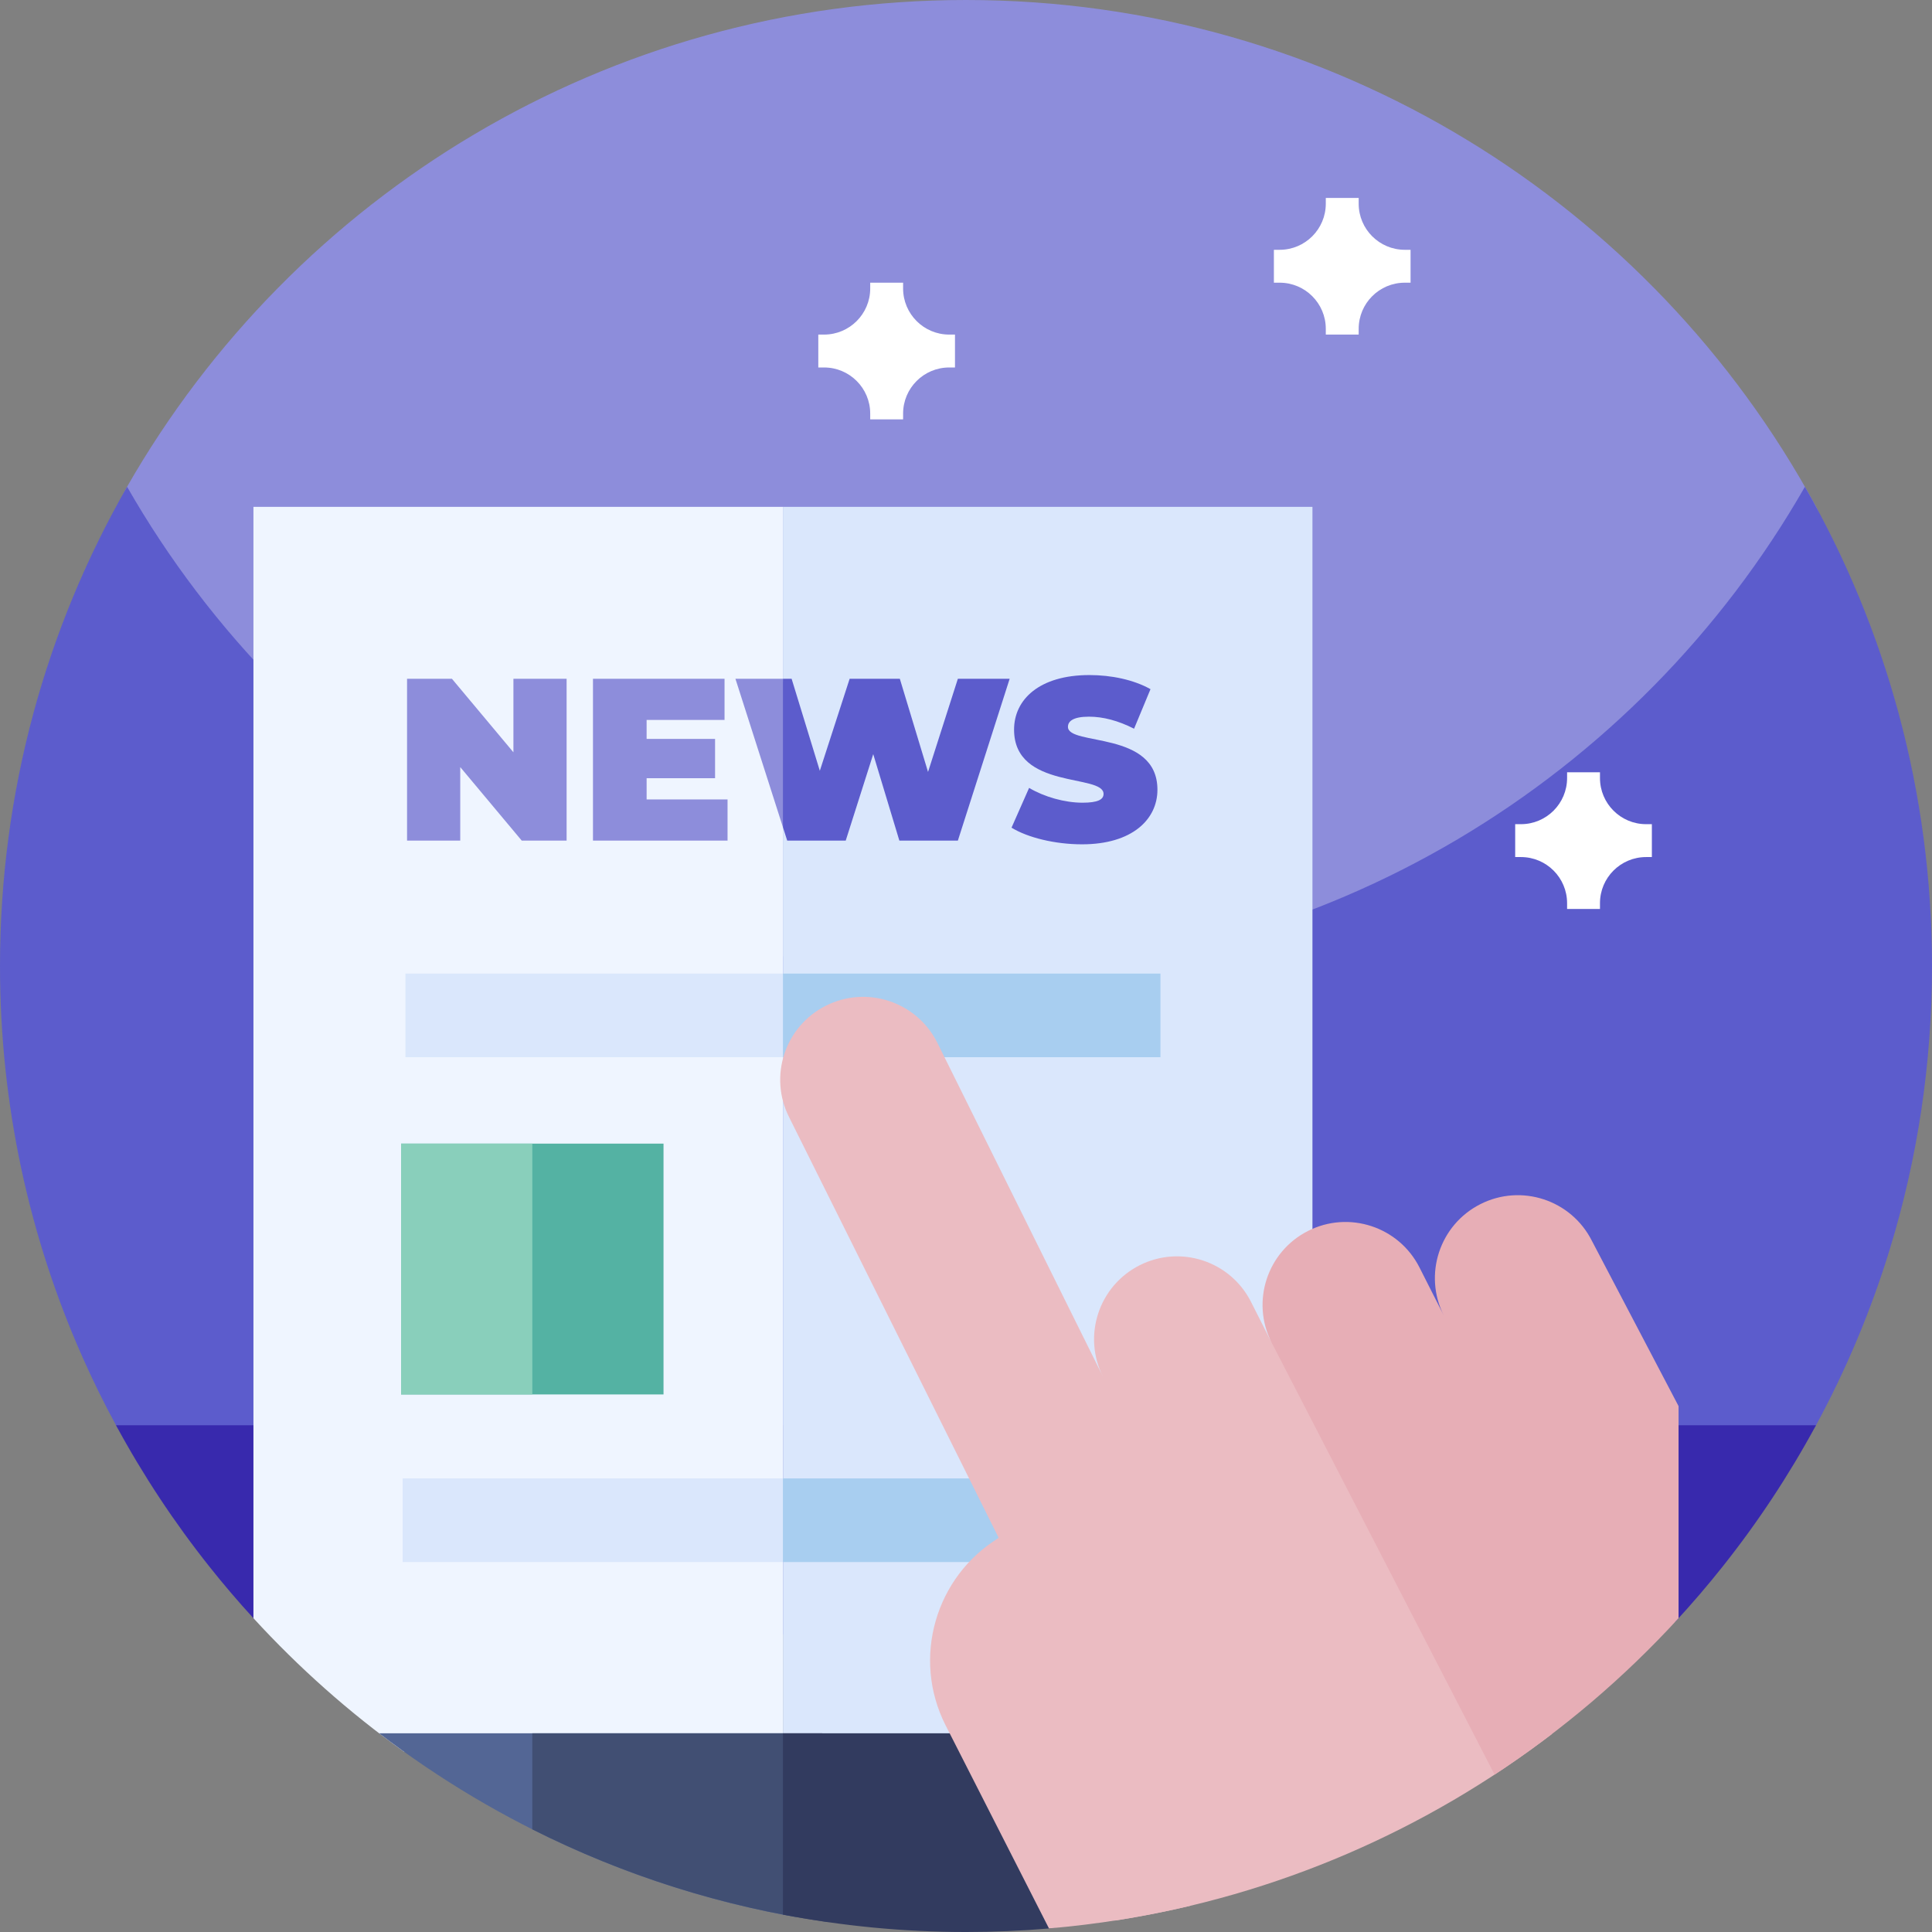 <svg id="Capa_1" enable-background="new 0 0 512 512" height="512" viewBox="0 0 512 512" width="512" xmlns="http://www.w3.org/2000/svg"><rect x="0" y="0" width="512" height="512" fill="#808080" stroke="none"/><g><g><path d="m256 315.916c-141.387 0-243.753-149.49-222.328-186.917 44.12-77.07 127.158-128.999 222.328-128.999 97.204 0 181.752 54.173 225.103 133.974 19.704 36.274-83.716 181.942-225.103 181.942z" fill="#8d8ddb"/><path d="m512 256c0 26.051-3.891 51.191-11.129 74.871-5.031 16.469-11.672 32.231-19.75 47.109-8.25 15.2-147.391 48.829-225.121 48.829s-216.871-33.629-225.109-48.829c-3.289-6.031-6.332-12.21-9.121-18.531-14-31.629-21.77-66.629-21.77-103.449 0-46.219 12.25-89.57 33.68-127 44.121 77.07 127.16 129 222.32 129s178.211-51.93 222.32-129c21.43 37.43 33.68 80.781 33.68 127zm0 0" fill="#5c5ccc"/><path d="m481.262 377.699c-7.16 13.223-15.434 25.742-24.723 37.43-3.972 5.005-8.13 9.856-12.463 14.544-4.872 5.271-371.811 4.741-376.913-.827-4.059-4.431-7.964-9.005-11.702-13.717-9.289-11.688-17.563-24.207-24.723-37.43zm0 0" fill="#3829ad"/></g><g><g><g><g><path d="m67.163 428.838c12.014 13.119 25.376 24.981 39.869 35.369l91.696 11.207 8.759-.945v-340.143h-140.324z" fill="#eff5ff"/><path d="m347.812 134.326h-140.325v340.143l140.325-15.135z" fill="#dae7fc"/></g><path d="m100.471 459.334c31.762 24.331 69.38 41.401 110.385 48.696l19.62-23.116-22.99-25.581h-107.015z" fill="#536695"/><path d="m141.068 459.334v25.462c24.089 12.124 50.354 20.553 78.056 24.55l11.353-24.431-12.586-25.581z" fill="#414f73"/><path d="m257.509 459.334h-50.022v48.055c15.71 3.014 31.924 4.611 48.513 4.611 7.408 0 14.742-.315 21.99-.933 24.412-2.082-20.481-51.733-20.481-51.733z" fill="#323b5f"/><g><g><path d="m106.705 391.795h100.782v22.163h-100.782z" fill="#dae7fc"/></g><g><path d="m175.839 369.541h-69.541v-66.469h69.541z" fill="#54b2a3"/></g><g><path d="m141.069 369.541h-34.771v-66.469h34.771z" fill="#89cfbb"/></g></g><g><path d="m150.157 179.878v42.895h-11.888l-16.3-19.486v19.486h-14.094v-42.895h11.888l16.3 19.487v-19.487z" fill="#8d8ddb"/><path d="m192.809 211.866v10.908h-35.664v-42.895h34.867v10.908h-20.651v5.025h18.139v10.417h-18.138v5.637z" fill="#8d8ddb"/><path d="m268.065 219.342 4.657-10.54c4.044 2.39 9.437 3.922 14.156 3.922 4.106 0 5.576-.858 5.576-2.329 0-5.393-23.715-1.042-23.715-17.035 0-7.966 6.68-14.462 19.977-14.462 5.76 0 11.704 1.226 16.178 3.738l-4.351 10.479c-4.228-2.145-8.212-3.187-11.949-3.187-4.228 0-5.576 1.226-5.576 2.696 0 5.147 23.715.858 23.715 16.668 0 7.844-6.679 14.462-19.977 14.462-7.171 0-14.402-1.777-18.691-4.412z" fill="#5c5ccc"/></g></g><g><path d="m107.444 258.009v22.163h100.043l8.99-9.906-8.99-12.257z" fill="#dae7fc"/><path d="m207.487 258.009h100.044v22.163h-100.044z" fill="#a8cef0"/><path d="m207.487 391.795h100.044v22.163h-100.044z" fill="#a8cef0"/><path d="m194.894 179.878 12.593 39.353 2.922-21.013-2.922-18.34z" fill="#8d8ddb"/></g><path d="m224.124 222.773 7.292-22.918 6.925 22.918h15.503l13.726-42.895h-13.726l-7.905 24.696-7.476-24.696h-13.297l-7.905 24.389-7.476-24.389h-2.298v39.353l1.134 3.542z" fill="#5c5ccc"/></g><g><path d="m388.473 375.856c-10.829 5.482-56.992-30.945-51.511-20.116l-5.436-10.739c-5.481-10.829-18.703-15.164-29.532-9.682-10.829 5.482-15.164 18.704-9.682 29.532l-43.965-88.619c-5.481-10.829-18.704-15.164-29.532-9.682-10.829 5.481-15.164 18.704-9.682 29.532l55.541 111.487c-15.773 9.634 10.534 81.621 30.806 101.399 43.099-6.671 82.635-24.101 115.804-49.446-6.874-39.688-16.473-86.874-22.811-83.666z" fill="#ebbcc2"/><path d="m444.837 428.838v-56.2l-22.99-43.845c-5.482-10.829-18.704-15.164-29.532-9.682-10.829 5.481-15.164 18.704-9.682 29.532l-6.455-12.753c-5.482-10.829-18.704-15.164-29.532-9.682-10.829 5.482-15.164 18.704-9.682 29.533l59.117 114.549c17.943-11.754 34.324-25.693 48.756-41.452z" fill="#e7aeb6"/><path d="m315.45 505.046-50.778-97.476c-16.74 10.224-23.104 31.828-14.095 49.625l27.412 53.855c12.778-1.087 25.288-3.109 37.461-6.004z" fill="#ebbcc2"/></g></g><g fill="#fff"><path d="m373.814 66.2h-1.524c-6.754 0-12.226-5.477-12.226-12.227v-1.523h-8.715v1.523c0 6.75-5.477 12.227-12.227 12.227h-1.527v8.715h1.527c6.75 0 12.227 5.472 12.227 12.226v1.528h8.715v-1.528c0-6.754 5.472-12.226 12.226-12.226h1.524zm0 0"/><path d="m253.081 88.669h-1.524c-6.754 0-12.226-5.477-12.226-12.227v-1.523h-8.715v1.523c0 6.75-5.477 12.227-12.227 12.227h-1.527v8.715h1.527c6.75 0 12.227 5.472 12.227 12.226v1.528h8.715v-1.528c0-6.754 5.472-12.226 12.226-12.226h1.524zm0 0"/><path d="m437.761 218.414h-1.524c-6.754 0-12.226-5.477-12.226-12.227v-1.523h-8.715v1.523c0 6.75-5.477 12.227-12.227 12.227h-1.527v8.715h1.527c6.75 0 12.227 5.472 12.227 12.226v1.528h8.715v-1.528c0-6.754 5.472-12.226 12.226-12.226h1.524zm0 0"/></g></g></svg>